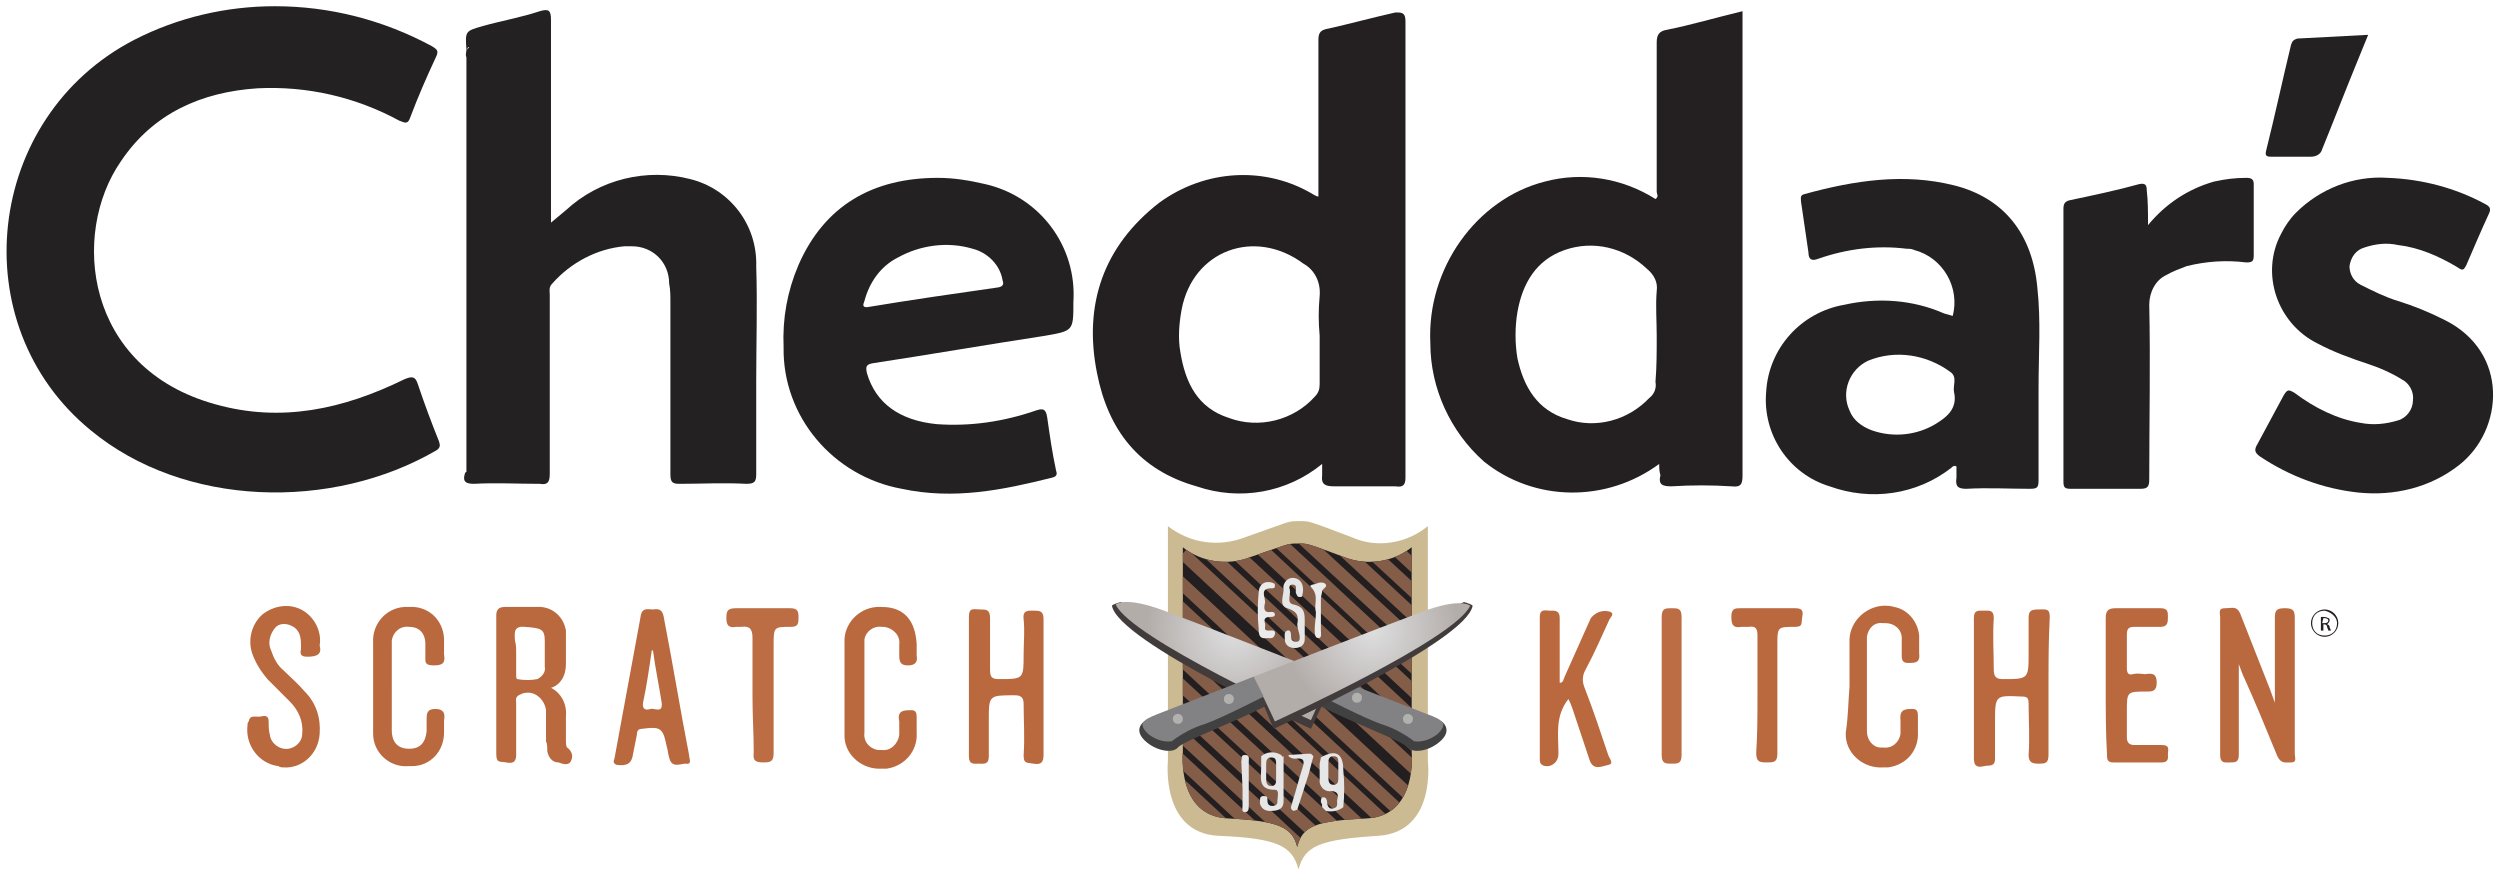 <?xml version="1.0" encoding="utf-8"?>
<!-- Generator: Adobe Illustrator 21.1.0, SVG Export Plug-In . SVG Version: 6.00 Build 0)  -->
<svg version="1.1" id="Layer_1" xmlns="http://www.w3.org/2000/svg" xmlns:xlink="http://www.w3.org/1999/xlink" x="0px" y="0px"
	 viewBox="0 0 201 70.3" style="enable-background:new 0 0 201 70.3;" xml:space="preserve">
<style type="text/css">
	.st0{fill:#242122;}
	.st1{fill:#242021;}
	.st2{fill:#BA683D;}
	.st3{fill:#BD6D44;}
	.st4{fill:#CCBA93;}
	.st5{fill:#231F20;}
	.st6{clip-path:url(#SVGID_2_);}
	.st7{fill:none;stroke:#845D49;stroke-miterlimit:10;}
	.st8{fill:#424142;}
	.st9{fill:#423B3C;}
	.st10{fill:url(#SVGID_3_);}
	.st11{fill:#828284;}
	.st12{fill:#B1B2AD;}
	.st13{fill:url(#SVGID_4_);}
	.st14{fill:#E7E6E6;}
	.st15{fill:#ECEBEC;}
</style>
<title>Casual dining</title>
<g>
	<path class="st0" d="M22.1,0.5c4.4,0,8.7,1.1,12.6,3.2c0.5,0.3,0.6,0.4,0.3,1c-0.7,1.5-1.4,3.1-2,4.7c-0.2,0.6-0.4,0.5-0.9,0.3
		c-3.5-1.9-7.4-2.8-11.4-2.6c-4.5,0.3-8.4,2-11,5.9c-4,5.8-2.9,16.6,7.6,19.5c5.3,1.5,10.3,0.4,15.2-2c0.7-0.3,0.9-0.2,1.1,0.4
		c0.5,1.5,1.1,3.1,1.7,4.6c0.1,0.3,0.1,0.5-0.2,0.7c-8.4,4.9-20.3,4.6-27.8-1.6C-3.1,26.1-1.2,9.4,10.8,3.2
		C14.3,1.4,18.2,0.5,22.1,0.5z"/>
	<path class="st1" d="M133.4,37.3c-4.2,3.1-10,3.1-14.1-0.2c-2.7-2.4-4.3-5.9-4.3-9.5c-0.3-6,3.7-11.6,9.2-13c3-0.8,6.2-0.3,8.9,1.4
		c0.3-0.2,0.1-0.4,0.1-0.6c0-4,0-8,0-12c0-0.6,0.2-0.9,0.8-1c2-0.4,4-1,6.1-1.5v0.9c0,12.1,0,24.2,0,36.4c0,0.7-0.1,1-0.9,0.9
		c-1.6-0.1-3.2-0.1-4.8,0c-0.7,0-1.1-0.1-0.9-0.9C133.4,37.9,133.4,37.6,133.4,37.3z M133.2,27c0-1.2-0.1-2.4,0-3.6
		c0.1-0.7-0.2-1.3-0.8-1.8c-1.8-1.7-4.3-2.3-6.6-1.5c-2.3,0.8-3.4,2.7-3.8,5c-0.2,1.2-0.2,2.5,0,3.7c0.5,2.3,1.6,4.2,4,4.9
		c2.3,0.8,4.9,0.1,6.6-1.7c0.4-0.3,0.6-0.8,0.5-1.3C133.2,29.5,133.2,28.3,133.2,27z"/>
	<path class="st1" d="M106.3,37.3c-2.8,2.3-6.6,3-10.1,1.8c-4.6-1.3-7.1-4.5-8-9.1c-1.1-5.5,0.5-10.2,5-13.7c3.7-2.7,8.6-3,12.5-0.6
		c0.1,0,0.1,0.1,0.3,0.1v-0.9c0-3.9,0-7.8,0-11.7c0-0.6,0.2-0.8,0.8-0.9c1.8-0.4,3.6-0.9,5.4-1.3C112.7,1,113,1,113,1.7
		c0,12.2,0,24.5,0,36.7c0,0.6-0.2,0.8-0.8,0.7c-1.6,0-3.3,0-4.9,0c-0.7,0-1.1-0.1-1-0.9C106.3,37.9,106.3,37.6,106.3,37.3z
		 M106.1,27c-0.1-1.1-0.1-2.1,0-3.2c0.1-1.1-0.4-2.1-1.3-2.6c-3.9-2.9-8.9-1.1-9.8,3.7c-0.2,1.1-0.3,2.3-0.1,3.4
		c0.4,2.5,1.4,4.5,3.9,5.3c2.4,0.9,5.2,0.2,6.9-1.7c0.3-0.3,0.4-0.6,0.4-1C106.1,29.6,106.1,28.3,106.1,27z"/>
	<path class="st0" d="M37.5,4c-0.1-1.5-0.1-1.5,1.3-1.9s3.1-0.7,4.6-1.2c0.7-0.2,0.9-0.1,0.9,0.7c0,5.1,0,10.1,0,15.2v1.1l1.2-1
		c2.7-2.5,6.5-3.4,10-2.5c3.2,0.8,5.4,3.7,5.3,7c0.1,3.1,0,6.2,0,9.2c0,2.5,0,5,0,7.5c0,0.6-0.1,0.8-0.8,0.8c-1.8-0.1-3.6,0-5.4,0
		c-0.6,0-0.7-0.2-0.7-0.8c0-4.6,0-9.2,0-13.8c0-0.5,0-1-0.1-1.5c0-1.7-1.3-3-3-3c-0.2,0-0.4,0-0.6,0c-2.2,0.2-4.3,1.3-5.8,3
		c-0.3,0.3-0.2,0.6-0.2,0.9c0,4.8,0,9.6,0,14.4c0,0.7-0.2,0.9-0.8,0.8c-1.8,0-3.6-0.1-5.3,0c-0.8,0-0.9-0.3-0.7-0.9
		c0.5-0.2,0.3-0.6,0.3-0.9c0-10.9,0-21.8,0-32.7c0-0.2,0-0.4,0-0.6C37.6,3.7,37.6,4,37.5,4z"/>
	<path class="st0" d="M157,25.4c0.6-2.3-0.8-4.7-3.1-5.3c-0.2-0.1-0.4-0.1-0.6-0.1c-2.4-0.3-4.8,0-7.1,0.8c-0.5,0.2-0.8,0.1-0.8-0.5
		c-0.2-1.4-0.4-2.7-0.6-4.1c0-0.3-0.1-0.5,0.3-0.6c4-1.1,8-1.7,12-0.7s6.3,3.9,6.7,8.2c0.3,2.7,0.1,5.4,0.1,8.1c0,2.5,0,4.9,0,7.4
		c0,0.6-0.1,0.7-0.7,0.7c-1.7,0-3.4-0.1-5.1,0c-0.7,0-0.9-0.2-0.8-0.9c0-0.3,0-0.6,0-0.9c-0.2-0.1-0.3,0-0.4,0.1
		c-2.8,2.2-6.5,2.7-9.8,1.5c-3.3-1-5.4-4.2-5.1-7.6c0.2-3.5,2.8-6.4,6.3-7c2.7-0.6,5.5-0.4,8,0.7L157,25.4z M157.1,31.5
		c-0.1-0.5,0.3-1.2-0.3-1.6c-1.9-1.4-4.4-1.8-6.6-0.9c-1.5,0.7-2.2,2.5-1.5,4c0.3,0.8,1,1.3,1.8,1.6c1.7,0.6,3.6,0.4,5.1-0.5
		C156.6,33.5,157.4,32.8,157.1,31.5z"/>
	<path class="st0" d="M75.4,14.3c1.3,0,2.5,0.2,3.8,0.5c4.4,1,7.4,5,7.1,9.5c0,2.3,0,2.3-2.3,2.7c-4.6,0.7-9.2,1.5-13.8,2.2
		c-0.6,0.1-0.6,0.3-0.5,0.8c0.7,2.4,2.6,3.8,5.6,4.1c2.7,0.2,5.4-0.2,8-1.1c0.6-0.2,0.8-0.1,0.9,0.6c0.2,1.4,0.4,2.8,0.7,4.2
		c0.1,0.3,0.1,0.5-0.3,0.6c-4,1-7.9,1.8-12.1,0.9c-5.5-1-9.6-5.8-9.5-11.4c-0.1-2.3,0.3-4.5,1.2-6.6C66.3,16.5,70.2,14.3,75.4,14.3z
		 M69.7,24.7c3.6-0.6,7.1-1.1,10.6-1.6c0.4-0.1,0.4-0.3,0.3-0.6c-0.2-1.2-1.2-2.2-2.4-2.5c-2-0.6-4.2-0.3-6,0.7
		c-1.4,0.7-2.3,2-2.7,3.5C69.5,24.3,69.2,24.7,69.7,24.7L69.7,24.7z"/>
	<path class="st0" d="M192,14.3c2.7,0.1,5.4,0.8,7.8,2.1c0.4,0.2,0.5,0.4,0.3,0.8c-0.6,1.3-1.2,2.7-1.8,4.1
		c-0.2,0.4-0.3,0.5-0.7,0.2c-1.5-0.9-3.1-1.6-4.8-1.8c-0.9-0.2-1.8-0.1-2.7,0.2c-0.7,0.2-1.1,0.8-1.2,1.5c0,0.6,0.3,1.2,0.9,1.5
		c1,0.5,2,1,3,1.3c1.3,0.4,2.5,0.9,3.7,1.5c5.3,2.6,4.8,8.9,1.2,11.7c-2.3,1.8-5.2,2.5-8.1,2.2c-2.8-0.3-5.5-1.3-7.9-2.9
		c-0.4-0.3-0.5-0.5-0.2-1c0.7-1.3,1.4-2.6,2.1-3.9c0.3-0.5,0.4-0.5,0.9-0.2c1.6,1.2,3.4,2.1,5.3,2.4c1,0.2,2,0.1,3-0.2
		c0.7-0.2,1.2-0.9,1.2-1.6c0.1-0.7-0.3-1.4-0.9-1.7c-0.8-0.5-1.7-0.9-2.6-1.2c-1.5-0.5-2.9-1-4.2-1.7c-3.2-1.6-4.6-5.6-2.9-8.8
		c0.3-0.6,0.7-1.2,1.2-1.7C186.5,15.2,189.2,14.1,192,14.3z"/>
	<path class="st0" d="M172.7,18.1c1.4-1.7,3.2-2.9,5.3-3.5c0.9-0.2,1.7-0.3,2.6-0.3c0.4,0,0.6,0.1,0.6,0.5c0,1.9,0,3.8,0,5.7
		c0,0.5-0.1,0.6-0.6,0.6c-1.6-0.2-3.2-0.1-4.8,0.3c-0.5,0.2-1.1,0.4-1.6,0.7c-0.9,0.4-1.4,1.4-1.4,2.4c0.1,4.7,0,9.3,0,14
		c0,0.6-0.1,0.8-0.7,0.8c-1.9,0-3.7,0-5.6,0c-0.5,0-0.6-0.1-0.6-0.6c0-7.3,0-14.6,0-21.9c0-0.4,0.1-0.6,0.5-0.7
		c1.9-0.4,3.8-0.8,5.6-1.3c0.5-0.1,0.6,0.1,0.6,0.5C172.7,16.2,172.7,17,172.7,18.1z"/>
	<path class="st0" d="M190.4,2.8l-1.1,2.7c-0.9,2.2-1.7,4.3-2.6,6.5c-0.1,0.4-0.5,0.6-0.9,0.6c-1.1,0-2.1,0-3.2,0
		c-0.4,0-0.5-0.1-0.4-0.5c0.7-2.8,1.3-5.6,2-8.5c0.1-0.3,0.2-0.4,0.5-0.5L190.4,2.8z"/>
	<path class="st2" d="M182.9,56.6c0-2.3,0-4.6,0-6.9c0-0.6,0.1-0.8,0.8-0.8s0.8,0.2,0.8,0.8c0,3.6,0,7.3,0,10.9
		c0,0.3,0.2,0.7-0.3,0.7s-0.8,0.1-1.1-0.5c-0.9-2.2-1.8-4.4-2.8-6.6l-0.3-0.8c0,0.5,0,0.7,0,0.9c0,2.1,0,4.3,0,6.4
		c0,0.6-0.3,0.6-0.7,0.6s-0.8,0.1-0.8-0.6c0-3.7,0-7.4,0-11.1c0-0.3-0.2-0.7,0.4-0.7s0.9-0.2,1.2,0.4c0.8,2,1.6,4.1,2.4,6.1l0.4,1.1
		L182.9,56.6z"/>
	<path class="st2" d="M164.7,55.2c0,1.8,0,3.7,0,5.5c0,0.7-0.3,0.7-0.8,0.7s-0.8-0.1-0.8-0.7c0.1-1.4,0-2.8,0-4.1
		c0-0.5-0.1-0.6-0.6-0.6c-2.1-0.1-2.1-0.1-2.1,2.1c0,1,0,1.9,0,2.9c0,0.7-0.5,0.5-0.9,0.6s-0.8,0.1-0.8-0.6c0-3.8,0-7.5,0-11.3
		c0-0.7,0.4-0.6,0.8-0.6s0.8-0.1,0.8,0.6c-0.1,1.4,0,2.8,0,4.1c0,0.5,0.1,0.8,0.7,0.8c2.1,0,2.1,0,2.1-2.1c0-0.9,0-1.9,0-2.8
		c0-0.6,0.2-0.7,0.8-0.7s0.9-0.1,0.9,0.6C164.7,51.5,164.7,53.3,164.7,55.2L164.7,55.2z"/>
	<path class="st2" d="M44.3,55.3c0.8,0.4,1.3,1.3,1.2,2.3c0,0.6,0,1.3,0,1.9c0,0.2,0,0.5,0.1,0.6c0.4,0.3,0.5,0.7,0.3,1.1
		c-0.2,0.4-0.7,0.2-1,0.1c-0.5,0-0.8-0.4-0.9-0.9c0-0.3,0-0.6-0.1-0.8c0-0.8,0-1.6,0-2.5c-0.1-0.8-0.8-1.5-1.6-1.4
		c-0.2,0-0.4,0.1-0.6,0.2c-0.3,0.2-0.2,0.4-0.2,0.7c0,1.4,0,2.7,0,4.1c0,0.6-0.3,0.7-0.8,0.6s-0.8,0.1-0.8-0.7c0-3.7,0-7.4,0-11.1
		c0-0.5,0.2-0.7,0.7-0.7c0.8,0,1.6,0,2.5,0c1.2-0.1,2.2,0.7,2.4,1.9c0,0.1,0,0.2,0,0.3c0,0.8,0,1.6,0,2.4
		C45.5,54.4,45,55.1,44.3,55.3z M41.5,52.6c0,0.5,0,1.1,0,1.6c0,0.2,0,0.4,0.1,0.4c0.5,0.1,1.1,0.1,1.6,0c0.4-0.2,0.7-0.6,0.6-1
		c0-0.7,0-1.4,0-2c0-1-0.2-1.1-1.6-1.2c-1-0.1-0.8,0.6-0.8,1.1C41.5,51.8,41.5,52.2,41.5,52.6z"/>
	<path class="st2" d="M83.9,55.2c0,1.8,0,3.7,0,5.5c0,0.6-0.2,0.8-0.8,0.7s-0.8,0-0.8-0.7c0.1-1.4,0-2.8,0-4.1
		c0-0.5-0.2-0.7-0.7-0.7c-2.1,0-2.1,0-2.1,2c0,1,0,1.9,0,2.9c0,0.7-0.4,0.6-0.8,0.6s-0.8,0.1-0.8-0.6c0-3.7,0-7.5,0-11.2
		c0-0.8,0.4-0.6,0.9-0.6s0.8,0,0.8,0.7c0,1.4,0,2.7,0,4.1c0,0.6,0.1,0.8,0.7,0.8c2,0,2,0,2-2c0-0.9,0.1-1.9,0-2.8
		c-0.1-0.8,0.4-0.7,0.9-0.7s0.7,0.1,0.7,0.7C83.9,51.5,83.9,53.3,83.9,55.2L83.9,55.2z"/>
	<path class="st2" d="M126.1,56.2c-1.1,1.4-0.8,2.9-0.8,4.4c0,0.5-0.3,0.9-0.8,1c-0.2,0-0.4,0-0.5-0.1c-0.2-0.1-0.2-0.3-0.2-0.5
		c0-3.8,0-7.6,0-11.4c0-0.7,0.5-0.5,0.8-0.5s0.8-0.1,0.8,0.6c0,1.7,0,3.4,0,5.2c0.3,0,0.3-0.3,0.4-0.5c0.7-1.6,1.4-3.1,2.1-4.7
		c0.4-0.5,1-0.7,1.6-0.5c0.3,0.2,0,0.4-0.1,0.6c-0.6,1.3-1.2,2.7-1.9,4c-0.3,0.5-0.3,1-0.1,1.5c0.7,1.8,1.3,3.6,1.9,5.4
		c0.1,0.3,0.5,0.7,0,0.8s-1.2,0.5-1.5-0.4l-1.4-4.2C126.3,56.6,126.2,56.4,126.1,56.2z"/>
	<path class="st2" d="M52.5,49c0.6-0.1,0.8,0.1,0.9,0.8c0.7,3.6,1.3,7.3,2,10.9c0,0.3,0.3,0.8-0.3,0.7c-0.4,0-1.1,0.4-1.3-0.5
		c-0.1-0.3-0.1-0.6-0.2-0.9c-0.3-1.5-0.5-1.6-2-1.4c-0.3,0-0.4,0.2-0.4,0.5c-0.1,0.5-0.2,1-0.3,1.5c-0.1,0.8-0.5,1-1.3,0.9
		c-0.3-0.1-0.3-0.3-0.2-0.5c0.7-3.8,1.4-7.6,2.1-11.4C51.6,48.8,52.1,49,52.5,49z M52.5,52.3h-0.1c-0.2,1.4-0.4,2.8-0.7,4.2
		c-0.1,0.6,0.3,0.6,0.6,0.5s1,0.4,0.9-0.5C53,55.2,52.7,53.8,52.5,52.3z"/>
	<path class="st2" d="M25.7,51.9c0.2,0.7-0.2,0.9-1,0.9c-0.5,0-0.6-0.2-0.5-0.6c0-0.1,0-0.2,0-0.3c0-0.7-0.1-1.3-0.8-1.6
		c-0.4-0.2-1-0.2-1.3,0.2c-0.4,0.5-0.6,1.2-0.3,1.8c0.2,0.6,0.5,1.2,1,1.6c0.6,0.6,1.2,1.1,1.7,1.7c0.9,0.9,1.3,2.1,1.2,3.4
		c-0.1,1.6-1.4,2.8-2.9,2.7c-0.1,0-0.3,0-0.4-0.1c-1.6-0.2-2.7-1.7-2.5-3.3c0-0.1,0-0.2,0.1-0.3c0.1-0.6,0.6-0.3,1-0.4
		s0.6,0,0.6,0.4c0,0.4,0,0.7,0.1,1.1c0.1,0.7,0.8,1.2,1.5,1.1c0.6-0.1,1.1-0.6,1.1-1.2c0.1-1-0.3-1.9-1-2.6
		c-0.6-0.6-1.2-1.2-1.8-1.8c-0.5-0.6-0.9-1.2-1.2-2c-0.4-1.1-0.1-2.4,0.8-3.2c0.9-0.7,2.1-0.9,3.1-0.4
		C25.2,49.5,25.9,50.7,25.7,51.9z"/>
	<path class="st2" d="M148.7,55.2c0-1.2,0-2.3,0-3.5c-0.1-1.6,1.2-2.9,2.7-3c0.3,0,0.6,0,0.9,0.1c1.1,0.2,1.9,1.2,2,2.3
		c0,0.5,0,1,0,1.4c0.1,0.8-0.3,0.8-0.9,0.8c-0.4,0-0.5-0.2-0.5-0.6c0-0.4,0-0.9,0-1.4c0-0.7-0.6-1.2-1.3-1.2c-0.1,0-0.1,0-0.2,0
		c-0.7-0.1-1.2,0.4-1.3,1.1c0,0.1,0,0.1,0,0.2c0,2.5,0,4.9,0,7.4c0,0.7,0.5,1.3,1.1,1.3c0.1,0,0.1,0,0.2,0c0.7,0.1,1.3-0.4,1.4-1.1
		c0,0,0-0.1,0-0.1c0-0.3,0-0.7,0-1c-0.1-0.9,0.4-0.9,1-0.9c0.3,0,0.4,0.2,0.4,0.5s0,0.9,0,1.3c0.1,1.5-0.9,2.7-2.4,2.9
		c-0.1,0-0.2,0-0.4,0c-1.5,0.1-2.9-1-3-2.5c0-0.1,0-0.2,0-0.3C148.6,57.6,148.6,56.4,148.7,55.2L148.7,55.2z"/>
	<path class="st2" d="M67.9,55.2c0-1.2,0-2.3,0-3.5c-0.1-1.5,1.1-2.8,2.6-2.9c0.1,0,0.3,0,0.4,0c1.8,0,2.7,1.1,2.8,3
		c0,0.3,0,0.6,0,0.9c0.1,0.5-0.1,0.8-0.7,0.8s-0.7-0.3-0.7-0.8c0-0.3,0-0.6,0-0.9c0.1-0.7-0.5-1.3-1.2-1.4c-0.1,0-0.1,0-0.2,0
		c-0.7-0.1-1.3,0.4-1.4,1c0,0.1,0,0.2,0,0.3c0,2.4,0,4.8,0,7.2c-0.1,0.7,0.4,1.3,1.1,1.4c0.1,0,0.2,0,0.3,0c0.7,0.1,1.3-0.5,1.4-1.2
		c0-0.1,0-0.1,0-0.2c0-0.3,0-0.6,0-0.9c-0.2-0.9,0.4-0.9,1-0.9c0.3,0,0.4,0.2,0.4,0.5s0,0.9,0,1.3c0.1,1.5-1,2.7-2.4,2.9
		c-0.1,0-0.2,0-0.4,0c-1.5,0.1-2.9-1-3-2.5c0-0.1,0-0.2,0-0.3C67.9,57.6,67.9,56.4,67.9,55.2L67.9,55.2z"/>
	<path class="st2" d="M31.5,55.2c0,1.2,0,2.3,0,3.5c0,1,0.5,1.5,1.4,1.5c0.9,0,1.3-0.5,1.4-1.4c0-0.3,0-0.6,0-0.9
		c0-0.5,0-0.9,0.7-0.9s0.8,0.4,0.7,0.9c0,0.3,0,0.7,0,1c0,1.5-1.1,2.7-2.6,2.7c-0.1,0-0.2,0-0.3,0C31.3,61.7,30,60.5,30,59
		c0-0.1,0-0.2,0-0.2c0-2.4,0-4.7,0-7.1c-0.1-1.5,1-2.8,2.5-2.9c0.1,0,0.3,0,0.4,0c1.5-0.1,2.7,1,2.8,2.5c0,0.1,0,0.3,0,0.4
		c0,0.3,0,0.6,0,0.9c0.1,0.6,0,0.9-0.8,0.9s-0.7-0.3-0.7-0.8c0-0.3,0-0.6,0-0.9c0-0.9-0.5-1.4-1.3-1.4c-0.7-0.1-1.3,0.4-1.4,1.1
		c0,0.1,0,0.2,0,0.3C31.5,52.8,31.5,54,31.5,55.2z"/>
	<path class="st2" d="M169.3,55.2c0-1.8,0-3.7,0-5.5c0-0.6,0.2-0.8,0.8-0.8c1.2,0,2.4,0,3.6,0c0.6,0,0.6,0.3,0.6,0.7s0,0.8-0.6,0.8
		s-1.4,0-2.1,0c-0.4,0-0.6,0.1-0.6,0.6c0,0.9,0,1.8,0,2.7c0,0.4,0.1,0.6,0.5,0.5s0.7,0,1,0c0.6-0.1,0.9,0,0.9,0.7s-0.4,0.7-0.8,0.7
		c-1.6,0-1.6,0-1.6,1.6c0,0.7,0,1.4,0,2.1c0,0.4,0.2,0.6,0.6,0.6c0.7,0,1.5,0,2.2,0s0.5,0.4,0.5,0.7s0.1,0.7-0.5,0.7
		c-1.3,0-2.6,0-3.9,0c-0.5,0-0.5-0.3-0.5-0.7C169.3,58.9,169.3,57.1,169.3,55.2z"/>
	<path class="st3" d="M60.5,55.9c0-1.5,0-3.1,0-4.6c0-0.7-0.2-1-0.9-0.9c-0.1,0-0.3,0-0.4,0c-0.6,0.1-0.8-0.1-0.8-0.7
		s0.1-0.8,0.8-0.8c1.4,0,2.9,0,4.3,0c0.6,0,0.7,0.2,0.7,0.7s0,0.8-0.6,0.8c-1.4,0-1.4,0-1.4,1.5c0,2.9,0,5.8,0,8.6
		c0,0.7-0.2,0.8-0.8,0.8s-0.9-0.1-0.8-0.8C60.6,59.1,60.5,57.5,60.5,55.9z"/>
	<path class="st2" d="M141.3,55.9c0-1.6,0-3.2,0-4.8c0-0.5-0.1-0.8-0.7-0.7c-0.2,0-0.4,0-0.6,0c-0.6,0.1-0.8-0.1-0.8-0.8
		s0.3-0.7,0.8-0.7c1.4,0,2.9,0,4.3,0c0.6,0,0.7,0.2,0.6,0.7s0.1,0.8-0.6,0.8c-1.4,0-1.4,0-1.4,1.5c0,2.9,0,5.8,0,8.7
		c0,0.7-0.3,0.7-0.9,0.7s-0.8-0.1-0.8-0.8C141.3,59.1,141.3,57.5,141.3,55.9z"/>
	<path class="st3" d="M135.2,55.2c0,1.8,0,3.7,0,5.5c0,0.7-0.3,0.7-0.8,0.7s-0.8,0-0.8-0.7c0-3.7,0-7.4,0-11.1
		c0-0.7,0.3-0.7,0.8-0.7s0.8,0,0.8,0.7C135.2,51.5,135.2,53.4,135.2,55.2z"/>
	<path class="st1" d="M37.5,4c0.1,0,0.2-0.3,0.3-0.1c0,0.2,0,0.4,0,0.6c0,10.9,0,21.8,0,32.7c0,0.3,0.2,0.7-0.3,0.9
		c0-0.2,0-0.4,0-0.6c0-11,0-21.9,0-32.9C37.4,4.4,37.5,4.2,37.5,4z"/>
	<path class="st4" d="M114.8,61.2V42.3c-1.7,1.4-4.1,1.8-6.1,0.9c-3.7-1.4-3.4-1.3-4.3-1.3s-0.6,0-4.3,1.3c-2.1,0.8-4.4,0.5-6.2-0.9
		v18.9c0,0-0.6,5.8,4.1,6s5.9,0.8,6.4,2.7c0.5-1.9,1.7-2.4,6.4-2.7S114.8,61.2,114.8,61.2z"/>
	<path class="st5" d="M113.5,60.5V44c-1.5,1.2-3.6,1.5-5.4,0.8c-3.2-1.2-3-1.1-3.8-1.1s-0.6,0-3.8,1.1c-1.8,0.7-3.9,0.4-5.4-0.8
		v16.5c0,0-0.5,5.1,3.6,5.3s5.2,0.7,5.6,2.3c0.4-1.7,1.5-2.1,5.6-2.3S113.5,60.5,113.5,60.5z"/>
	<g>
		<defs>
			<path id="SVGID_1_" d="M113.5,60.5V44c-1.5,1.2-3.6,1.5-5.4,0.8c-3.2-1.2-3-1.1-3.8-1.1s-0.6,0-3.8,1.1c-1.8,0.7-3.9,0.4-5.4-0.8
				v16.5c0,0-0.5,5.1,3.6,5.3s5.2,0.7,5.6,2.3c0.4-1.7,1.5-2.1,5.6-2.3S113.5,60.5,113.5,60.5z"/>
		</defs>
		<clipPath id="SVGID_2_">
			<use xlink:href="#SVGID_1_"  style="overflow:visible;"/>
		</clipPath>
		<g class="st6">
			<line class="st7" x1="90.2" y1="50.7" x2="109.9" y2="68.9"/>
			<line class="st7" x1="91.5" y1="49.8" x2="111.1" y2="68"/>
			<line class="st7" x1="89.8" y1="52.3" x2="109.5" y2="70.5"/>
			<line class="st7" x1="92.7" y1="46.8" x2="112.4" y2="65.1"/>
			<line class="st7" x1="93.9" y1="45.9" x2="113.6" y2="64.2"/>
			<line class="st7" x1="92.3" y1="48.4" x2="111.9" y2="66.6"/>
			<line class="st7" x1="85.3" y1="58.4" x2="104.9" y2="76.6"/>
			<line class="st7" x1="86.5" y1="57.5" x2="106.1" y2="75.7"/>
			<line class="st7" x1="84.9" y1="59.9" x2="104.5" y2="78.2"/>
			<line class="st7" x1="87.8" y1="54.5" x2="107.4" y2="72.7"/>
			<line class="st7" x1="89" y1="53.6" x2="108.6" y2="71.8"/>
			<line class="st7" x1="87.4" y1="56.1" x2="107" y2="74.3"/>
			<line class="st7" x1="100.4" y1="35.3" x2="120.1" y2="53.5"/>
			<line class="st7" x1="101.7" y1="34.4" x2="121.3" y2="52.6"/>
			<line class="st7" x1="100" y1="36.8" x2="119.7" y2="55.1"/>
			<line class="st7" x1="102.9" y1="31.4" x2="122.6" y2="49.6"/>
			<line class="st7" x1="104.2" y1="30.5" x2="123.8" y2="48.7"/>
			<line class="st7" x1="102.5" y1="33" x2="122.2" y2="51.2"/>
			<line class="st7" x1="95.5" y1="42.9" x2="115.1" y2="61.2"/>
			<line class="st7" x1="96.7" y1="42" x2="116.4" y2="60.3"/>
			<line class="st7" x1="95.1" y1="44.5" x2="114.7" y2="62.7"/>
			<line class="st7" x1="98" y1="39.1" x2="117.6" y2="57.3"/>
			<line class="st7" x1="99.2" y1="38.2" x2="118.9" y2="56.4"/>
			<line class="st7" x1="97.6" y1="40.6" x2="117.2" y2="58.9"/>
		</g>
	</g>
	<path class="st8" d="M115.9,58c0,0,0.9,0.6,0,1.5s-2.3,1.1-2.7,0.6s-4.5-2-7.2-3.4l0.7-1.5L115.9,58z"/>
	<path class="st9" d="M106.3,56.7l-0.9,1.9c0,0-15.5-7-16-9.9c0,0,0-0.1,0.7-0.3"/>
	
		<radialGradient id="SVGID_3_" cx="-3397.878" cy="5318.545" r="41.24" gradientTransform="matrix(-0.17 0 0 -0.17 -478.45 954.776)" gradientUnits="userSpaceOnUse">
		<stop  offset="0" style="stop-color:#DFDFE0"/>
		<stop  offset="1" style="stop-color:#B3ADAA"/>
	</radialGradient>
	<path class="st10" d="M107,54.3l-1.6,3.6c0,0-14.5-6.6-15.7-9.3c0,0,0.7-0.7,3.9,0.5S107,54.3,107,54.3z"/>
	<path class="st11" d="M106.3,56c0,0,3.3,1.7,4.7,2.2c1,0.3,1.9,0.8,2.7,1.4c0.7,0.1,1.4-0.2,1.9-0.6c0.8-0.8,0.5-1.1-0.9-1.6
		l-7.7-3L106.3,56z"/>
	<circle class="st12" cx="113.2" cy="57.8" r="0.4"/>
	<circle class="st12" cx="109.1" cy="56.1" r="0.4"/>
	<path class="st8" d="M92,58c0,0-0.9,0.6,0,1.5s2.3,1.1,2.7,0.6s4.5-2,7.2-3.4l-0.7-1.4L92,58z"/>
	<path class="st9" d="M101.6,56.7l0.8,1.9c0,0,15.5-7,16-9.9c0,0,0-0.1-0.7-0.3"/>
	
		<radialGradient id="SVGID_4_" cx="2809.779" cy="5318.405" r="41.24" gradientTransform="matrix(0.17 0 0 -0.17 -367.389 954.776)" gradientUnits="userSpaceOnUse">
		<stop  offset="0" style="stop-color:#DFDFE0"/>
		<stop  offset="1" style="stop-color:#B3ADAA"/>
	</radialGradient>
	<path class="st13" d="M100.8,54.4l1.7,3.6c0,0,14.5-6.6,15.7-9.3c0,0-0.7-0.7-3.9,0.5S100.8,54.4,100.8,54.4z"/>
	<path class="st11" d="M101.6,56c0,0-3.3,1.7-4.7,2.2c-1,0.3-1.9,0.8-2.7,1.4c-0.7,0.1-1.4-0.2-1.9-0.6c-0.8-0.8-0.5-1.1,0.8-1.6
		l7.7-3L101.6,56z"/>
	<circle class="st12" cx="94.7" cy="57.8" r="0.4"/>
	<circle class="st12" cx="98.8" cy="56.2" r="0.4"/>
	<path class="st14" d="M104.3,50.2c0.1-0.6,0.1-1-0.8-1.3c-0.7-0.2-0.3-1-0.3-1.5c-0.1-0.4,0.2-0.8,0.5-0.9c0.3-0.1,0.7,0,0.9,0.3
		c0.2,0.3,0.2,0.7,0.1,1.1c0,0.1-0.1,0.1-0.2,0.1c-0.2,0-0.2-0.1-0.3-0.3s0.2-0.7-0.3-0.7c-0.2,0-0.3,0.2-0.2,0.4
		c0.1,0.4-0.3,1.1,0.3,1.2c0.9,0.2,0.9,0.7,0.9,1.4c0,0.4,0,0.9,0,1.4s-0.4,0.7-0.8,0.7s-0.8-0.2-0.8-0.7c0-0.2-0.1-0.6,0.2-0.7
		s0.3,0.3,0.3,0.5s0.1,0.4,0.4,0.4s0.3-0.2,0.3-0.4S104.3,50.5,104.3,50.2z"/>
	<path class="st15" d="M101.9,51.3c-0.6,0.1-0.7-0.2-0.7-0.7c-0.1-1-0.1-2,0-3c0-0.4,0.3-0.8,0.7-0.8c0.2,0,0.3,0,0.5,0.1
		c0.1,0,0.1,0.1,0.1,0.2c0,0.2-0.1,0.2-0.3,0.2c-1,0-0.4,0.8-0.5,1.2s-0.1,0.8,0.5,0.7c0.1,0,0.3,0,0.3,0.2s-0.2,0.2-0.4,0.2
		c-0.4,0-0.5,0.2-0.4,0.5s-0.2,0.6,0.3,0.6c0.2,0,0.6-0.1,0.5,0.3S102.1,51.3,101.9,51.3z"/>
	<path class="st15" d="M105.8,49.2c-0.2-0.6,0.3-1.3-0.4-2c-0.2-0.2,0.3-0.2,0.5-0.3s0.6-0.1,0.7,0.1s-0.2,0.3-0.3,0.5
		c0,0.2-0.1,0.4-0.1,0.6c0,0.9,0,1.7,0,2.6c0,0.2,0.1,0.6-0.2,0.6s-0.3-0.4-0.3-0.7C105.7,50.2,105.8,49.7,105.8,49.2z"/>
	<path class="st14" d="M108,64.9c-0.4,0.3-0.9,0.4-1.4,0.3l-0.3-0.3c0-0.1,0-0.3-0.1-0.4c0-0.2,0-0.4,0.2-0.4s0.3,0.2,0.3,0.4
		s0.1,0.6,0.5,0.5s0.3-0.4,0.3-0.6s0.3-0.7-0.4-0.8c-0.5,0.1-0.9-0.2-1-0.7v-1.5l0.1-0.5c1.2-0.7,1.8-0.3,1.8,1
		C108.1,62.9,108.1,63.9,108,64.9z M106.8,61.9c0,0.2,0,0.4,0,0.6s0,0.6,0.4,0.6s0.4-0.3,0.4-0.6s0-0.8,0-1.2s-0.1-0.5-0.4-0.5
		s-0.4,0.2-0.4,0.5S106.8,61.8,106.8,61.9L106.8,61.9z"/>
	<path class="st14" d="M101.4,60.8c0.5-0.4,1.1-0.4,1.6-0.1l0,0c0.1,0.1,0.1,0.2,0.2,0.1l0,0c0,1.2,0,2.4,0,3.6
		c0,0.7-0.5,0.8-1.1,0.8c-0.4,0-0.7-0.2-0.8-0.6c0-0.1,0-0.1,0-0.2c0-0.2,0-0.4,0.3-0.4c0.3,0,0.3,0.1,0.3,0.3s0,0.5,0.4,0.5
		c0.2,0,0.4-0.1,0.4-0.3c0,0,0-0.1,0-0.1c0-0.3,0.2-0.9-0.2-0.9c-1.4,0-1.1-1-1.1-1.8C101.4,61.5,101.4,61.2,101.4,60.8L101.4,60.8z
		 M101.8,62c0,0.2,0,0.4,0,0.6s0,0.6,0.4,0.6s0.4-0.3,0.4-0.6s0-0.8,0-1.2s-0.1-0.5-0.4-0.5s-0.4,0.2-0.4,0.5S101.8,61.8,101.8,62
		L101.8,62z"/>
	<path class="st14" d="M105.1,60.6h0.3l0.2,0.2l-0.4,1.5l-0.9,2.8l-0.3,0.1c-0.4-0.2-0.1-0.5-0.1-0.7c0.3-0.9,0.5-1.8,0.8-2.7
		c0.2-0.6,0.2-0.9-0.6-0.8c-0.2,0-0.4-0.1-0.5-0.2c0,0,0-0.1,0-0.1L105.1,60.6z"/>
	<path class="st14" d="M99.8,61.2c0.1-0.2-0.1-0.5,0.3-0.5s0.3,0.3,0.3,0.5c0,1.2,0,2.4,0,3.6c0,0.2,0,0.5-0.3,0.5s-0.2-0.3-0.2-0.5
		c0-0.4,0-0.9,0-1.4L99.8,61.2L99.8,61.2z"/>
	<path class="st5" d="M186.9,51.2c-0.6,0-1.1-0.5-1.1-1.1s0.5-1.1,1.1-1.1s1.1,0.5,1.1,1.1l0,0C188,50.7,187.5,51.2,186.9,51.2z
		 M186.9,49.1c-0.6,0-1,0.4-1,1s0.4,1,1,1s1-0.4,1-1C187.9,49.6,187.4,49.2,186.9,49.1L186.9,49.1z"/>
	<path class="st5" d="M186.5,49.6h0.3c0.1,0,0.2,0,0.4,0.1c0.1,0,0.1,0.1,0.1,0.2c0,0.1-0.1,0.2-0.2,0.3l0,0c0.1,0,0.2,0.1,0.2,0.2
		c0,0.1,0.1,0.2,0.1,0.3h-0.2c0-0.1-0.1-0.2-0.1-0.3c0-0.1-0.1-0.2-0.2-0.2c0,0,0,0,0,0h-0.1v0.5h-0.2V49.6z M186.7,50.1h0.2
		c0.2,0,0.3-0.1,0.3-0.2s-0.1-0.2-0.3-0.2h-0.1L186.7,50.1z"/>
</g>
</svg>
